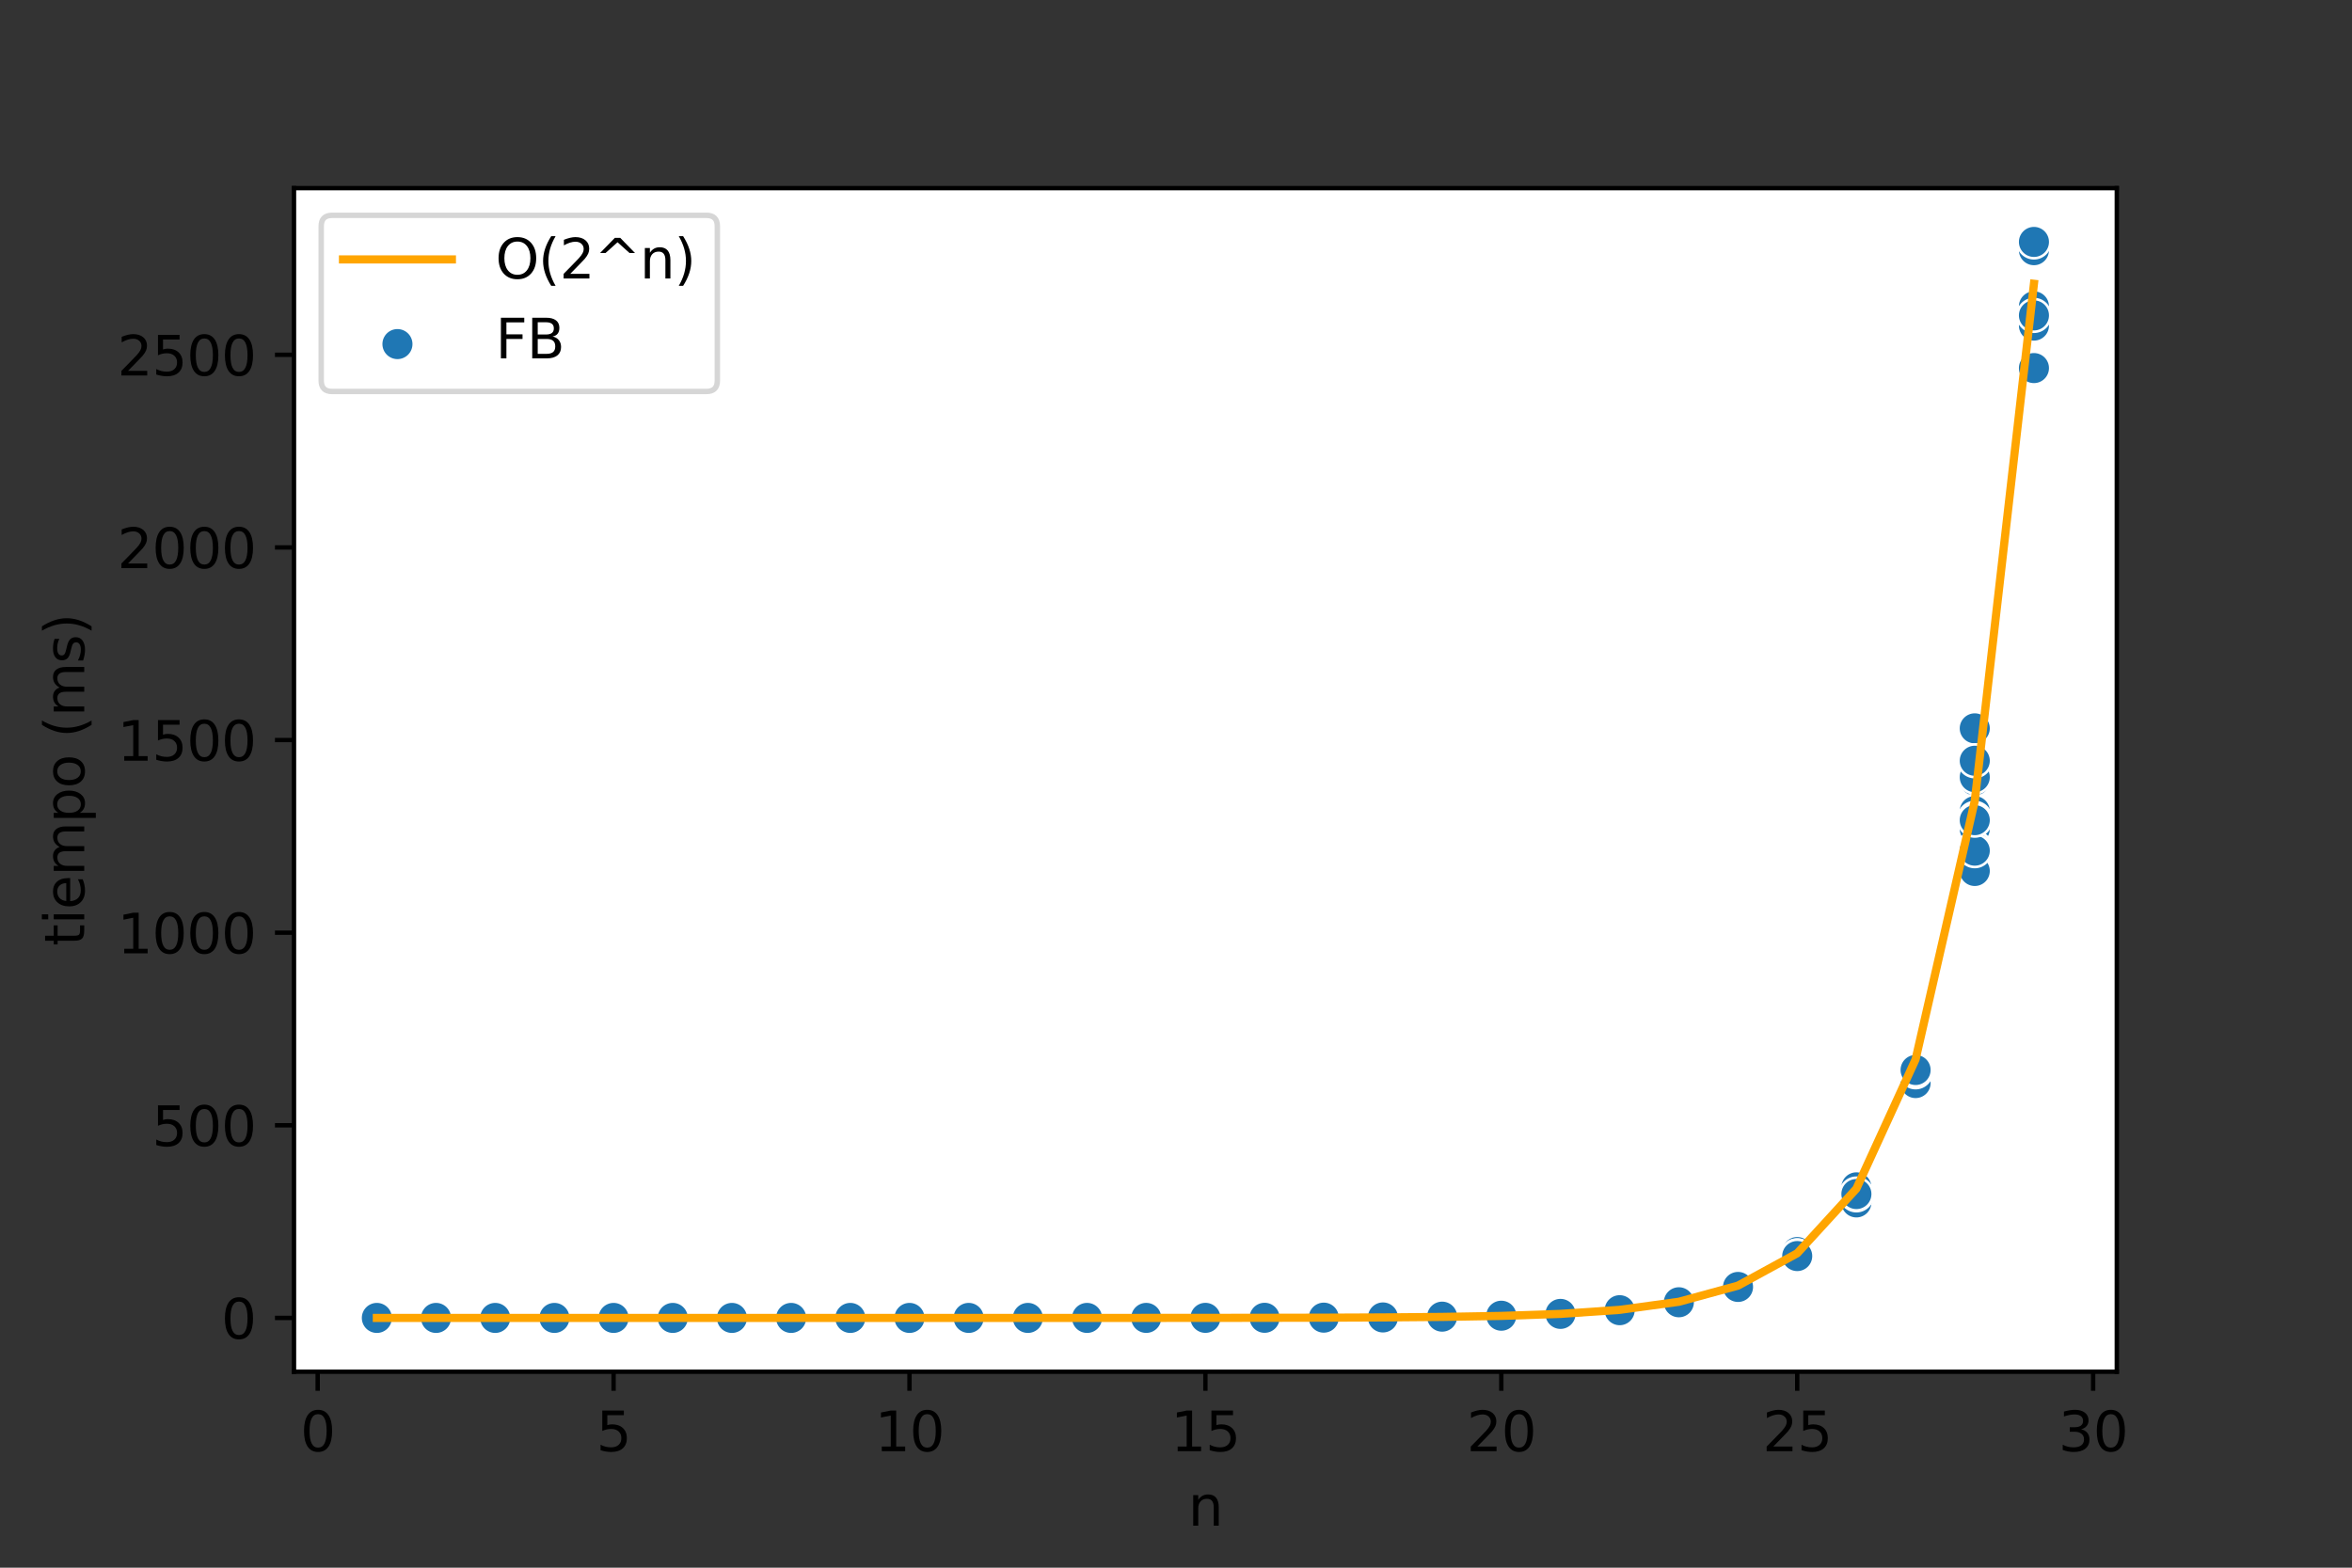 <?xml version="1.0" encoding="utf-8" standalone="no"?>
<!DOCTYPE svg PUBLIC "-//W3C//DTD SVG 1.1//EN"
  "http://www.w3.org/Graphics/SVG/1.1/DTD/svg11.dtd">
<svg height="288pt" version="1.1" viewBox="0 0 432 288" width="432pt" xmlns="http://www.w3.org/2000/svg" xmlns:xlink="http://www.w3.org/1999/xlink">
 <rect x="0" y="0" width="432" height="288" fill="#333333" stroke="none"/>
 <defs>
  <style type="text/css">*{stroke-linecap:butt;stroke-linejoin:round;}</style>
 </defs>
 <g id="figure_1">
  <g id="patch_1">
   <path d="M 0 288 
L 432 288 
L 432 0 
L 0 0 
z
" style="fill:none;"/>
  </g>
  <g id="axes_1">
   <g id="patch_2">
    <path d="M 54 252 
L 388.8 252 
L 388.8 34.56 
L 54 34.56 
z
" style="fill:#ffffff;"/>
   </g>
   <g id="PathCollection_1">
    <defs>
     <path d="M 0 3 
C 0.796 3 1.559 2.684 2.121 2.121 
C 2.684 1.559 3 0.796 3 0 
C 3 -0.796 2.684 -1.559 2.121 -2.121 
C 1.559 -2.684 0.796 -3 0 -3 
C -0.796 -3 -1.559 -2.684 -2.121 -2.121 
C -2.684 -1.559 -3 -0.796 -3 0 
C -3 0.796 -2.684 1.559 -2.121 2.121 
C -1.559 2.684 -0.796 3 0 3 
z
" id="me971431102" style="stroke:#ffffff;stroke-width:0.48;"/>
    </defs>
    <g clip-path="url(#p6678946612)">
     <use style="fill:#1f77b4;stroke:#ffffff;stroke-width:0.48;" x="362.712" xlink:href="#me971431102" y="160.007"/>
     <use style="fill:#1f77b4;stroke:#ffffff;stroke-width:0.48;" x="254.01" xlink:href="#me971431102" y="242.012"/>
     <use style="fill:#1f77b4;stroke:#ffffff;stroke-width:0.48;" x="199.66" xlink:href="#me971431102" y="242.114"/>
     <use style="fill:#1f77b4;stroke:#ffffff;stroke-width:0.48;" x="286.621" xlink:href="#me971431102" y="241.247"/>
     <use style="fill:#1f77b4;stroke:#ffffff;stroke-width:0.48;" x="362.712" xlink:href="#me971431102" y="143.376"/>
     <use style="fill:#1f77b4;stroke:#ffffff;stroke-width:0.48;" x="362.712" xlink:href="#me971431102" y="142.276"/>
     <use style="fill:#1f77b4;stroke:#ffffff;stroke-width:0.48;" x="69.218" xlink:href="#me971431102" y="242.116"/>
     <use style="fill:#1f77b4;stroke:#ffffff;stroke-width:0.48;" x="221.4" xlink:href="#me971431102" y="242.102"/>
     <use style="fill:#1f77b4;stroke:#ffffff;stroke-width:0.48;" x="112.699" xlink:href="#me971431102" y="242.116"/>
     <use style="fill:#1f77b4;stroke:#ffffff;stroke-width:0.48;" x="297.491" xlink:href="#me971431102" y="240.671"/>
     <use style="fill:#1f77b4;stroke:#ffffff;stroke-width:0.48;" x="330.101" xlink:href="#me971431102" y="230.123"/>
     <use style="fill:#1f77b4;stroke:#ffffff;stroke-width:0.48;" x="221.4" xlink:href="#me971431102" y="242.103"/>
     <use style="fill:#1f77b4;stroke:#ffffff;stroke-width:0.48;" x="90.958" xlink:href="#me971431102" y="242.116"/>
     <use style="fill:#1f77b4;stroke:#ffffff;stroke-width:0.48;" x="373.582" xlink:href="#me971431102" y="45.962"/>
     <use style="fill:#1f77b4;stroke:#ffffff;stroke-width:0.48;" x="319.231" xlink:href="#me971431102" y="236.18"/>
     <use style="fill:#1f77b4;stroke:#ffffff;stroke-width:0.48;" x="340.971" xlink:href="#me971431102" y="218.129"/>
     <use style="fill:#1f77b4;stroke:#ffffff;stroke-width:0.48;" x="221.4" xlink:href="#me971431102" y="242.106"/>
     <use style="fill:#1f77b4;stroke:#ffffff;stroke-width:0.48;" x="362.712" xlink:href="#me971431102" y="149.013"/>
     <use style="fill:#1f77b4;stroke:#ffffff;stroke-width:0.48;" x="123.569" xlink:href="#me971431102" y="242.116"/>
     <use style="fill:#1f77b4;stroke:#ffffff;stroke-width:0.48;" x="319.231" xlink:href="#me971431102" y="236.283"/>
     <use style="fill:#1f77b4;stroke:#ffffff;stroke-width:0.48;" x="330.101" xlink:href="#me971431102" y="231.305"/>
     <use style="fill:#1f77b4;stroke:#ffffff;stroke-width:0.48;" x="286.621" xlink:href="#me971431102" y="241.427"/>
     <use style="fill:#1f77b4;stroke:#ffffff;stroke-width:0.48;" x="232.27" xlink:href="#me971431102" y="242.096"/>
     <use style="fill:#1f77b4;stroke:#ffffff;stroke-width:0.48;" x="112.699" xlink:href="#me971431102" y="242.116"/>
     <use style="fill:#1f77b4;stroke:#ffffff;stroke-width:0.48;" x="275.751" xlink:href="#me971431102" y="241.739"/>
     <use style="fill:#1f77b4;stroke:#ffffff;stroke-width:0.48;" x="80.088" xlink:href="#me971431102" y="242.116"/>
     <use style="fill:#1f77b4;stroke:#ffffff;stroke-width:0.48;" x="351.842" xlink:href="#me971431102" y="198.401"/>
     <use style="fill:#1f77b4;stroke:#ffffff;stroke-width:0.48;" x="308.361" xlink:href="#me971431102" y="239.365"/>
     <use style="fill:#1f77b4;stroke:#ffffff;stroke-width:0.48;" x="69.218" xlink:href="#me971431102" y="242.116"/>
     <use style="fill:#1f77b4;stroke:#ffffff;stroke-width:0.48;" x="134.439" xlink:href="#me971431102" y="242.116"/>
     <use style="fill:#1f77b4;stroke:#ffffff;stroke-width:0.48;" x="134.439" xlink:href="#me971431102" y="242.116"/>
     <use style="fill:#1f77b4;stroke:#ffffff;stroke-width:0.48;" x="90.958" xlink:href="#me971431102" y="242.116"/>
     <use style="fill:#1f77b4;stroke:#ffffff;stroke-width:0.48;" x="319.231" xlink:href="#me971431102" y="236.54"/>
     <use style="fill:#1f77b4;stroke:#ffffff;stroke-width:0.48;" x="134.439" xlink:href="#me971431102" y="242.116"/>
     <use style="fill:#1f77b4;stroke:#ffffff;stroke-width:0.48;" x="264.881" xlink:href="#me971431102" y="241.938"/>
     <use style="fill:#1f77b4;stroke:#ffffff;stroke-width:0.48;" x="297.491" xlink:href="#me971431102" y="240.734"/>
     <use style="fill:#1f77b4;stroke:#ffffff;stroke-width:0.48;" x="188.79" xlink:href="#me971431102" y="242.115"/>
     <use style="fill:#1f77b4;stroke:#ffffff;stroke-width:0.48;" x="134.439" xlink:href="#me971431102" y="242.116"/>
     <use style="fill:#1f77b4;stroke:#ffffff;stroke-width:0.48;" x="319.231" xlink:href="#me971431102" y="236.569"/>
     <use style="fill:#1f77b4;stroke:#ffffff;stroke-width:0.48;" x="112.699" xlink:href="#me971431102" y="242.116"/>
     <use style="fill:#1f77b4;stroke:#ffffff;stroke-width:0.48;" x="330.101" xlink:href="#me971431102" y="231.367"/>
     <use style="fill:#1f77b4;stroke:#ffffff;stroke-width:0.48;" x="340.971" xlink:href="#me971431102" y="220.609"/>
     <use style="fill:#1f77b4;stroke:#ffffff;stroke-width:0.48;" x="199.66" xlink:href="#me971431102" y="242.114"/>
     <use style="fill:#1f77b4;stroke:#ffffff;stroke-width:0.48;" x="264.881" xlink:href="#me971431102" y="241.938"/>
     <use style="fill:#1f77b4;stroke:#ffffff;stroke-width:0.48;" x="308.361" xlink:href="#me971431102" y="239.372"/>
     <use style="fill:#1f77b4;stroke:#ffffff;stroke-width:0.48;" x="232.27" xlink:href="#me971431102" y="242.095"/>
     <use style="fill:#1f77b4;stroke:#ffffff;stroke-width:0.48;" x="145.309" xlink:href="#me971431102" y="242.116"/>
     <use style="fill:#1f77b4;stroke:#ffffff;stroke-width:0.48;" x="243.14" xlink:href="#me971431102" y="242.076"/>
     <use style="fill:#1f77b4;stroke:#ffffff;stroke-width:0.48;" x="319.231" xlink:href="#me971431102" y="236.601"/>
     <use style="fill:#1f77b4;stroke:#ffffff;stroke-width:0.48;" x="243.14" xlink:href="#me971431102" y="242.061"/>
     <use style="fill:#1f77b4;stroke:#ffffff;stroke-width:0.48;" x="69.218" xlink:href="#me971431102" y="242.116"/>
     <use style="fill:#1f77b4;stroke:#ffffff;stroke-width:0.48;" x="232.27" xlink:href="#me971431102" y="242.096"/>
     <use style="fill:#1f77b4;stroke:#ffffff;stroke-width:0.48;" x="286.621" xlink:href="#me971431102" y="241.41"/>
     <use style="fill:#1f77b4;stroke:#ffffff;stroke-width:0.48;" x="177.919" xlink:href="#me971431102" y="242.116"/>
     <use style="fill:#1f77b4;stroke:#ffffff;stroke-width:0.48;" x="362.712" xlink:href="#me971431102" y="152.277"/>
     <use style="fill:#1f77b4;stroke:#ffffff;stroke-width:0.48;" x="156.179" xlink:href="#me971431102" y="242.116"/>
     <use style="fill:#1f77b4;stroke:#ffffff;stroke-width:0.48;" x="275.751" xlink:href="#me971431102" y="241.764"/>
     <use style="fill:#1f77b4;stroke:#ffffff;stroke-width:0.48;" x="330.101" xlink:href="#me971431102" y="231.275"/>
     <use style="fill:#1f77b4;stroke:#ffffff;stroke-width:0.48;" x="351.842" xlink:href="#me971431102" y="198.056"/>
     <use style="fill:#1f77b4;stroke:#ffffff;stroke-width:0.48;" x="90.958" xlink:href="#me971431102" y="242.116"/>
     <use style="fill:#1f77b4;stroke:#ffffff;stroke-width:0.48;" x="264.881" xlink:href="#me971431102" y="241.926"/>
     <use style="fill:#1f77b4;stroke:#ffffff;stroke-width:0.48;" x="69.218" xlink:href="#me971431102" y="242.116"/>
     <use style="fill:#1f77b4;stroke:#ffffff;stroke-width:0.48;" x="188.79" xlink:href="#me971431102" y="242.115"/>
     <use style="fill:#1f77b4;stroke:#ffffff;stroke-width:0.48;" x="297.491" xlink:href="#me971431102" y="240.651"/>
     <use style="fill:#1f77b4;stroke:#ffffff;stroke-width:0.48;" x="243.14" xlink:href="#me971431102" y="242.075"/>
     <use style="fill:#1f77b4;stroke:#ffffff;stroke-width:0.48;" x="156.179" xlink:href="#me971431102" y="242.116"/>
     <use style="fill:#1f77b4;stroke:#ffffff;stroke-width:0.48;" x="156.179" xlink:href="#me971431102" y="242.116"/>
     <use style="fill:#1f77b4;stroke:#ffffff;stroke-width:0.48;" x="351.842" xlink:href="#me971431102" y="198.648"/>
     <use style="fill:#1f77b4;stroke:#ffffff;stroke-width:0.48;" x="351.842" xlink:href="#me971431102" y="198.857"/>
     <use style="fill:#1f77b4;stroke:#ffffff;stroke-width:0.48;" x="177.919" xlink:href="#me971431102" y="242.116"/>
     <use style="fill:#1f77b4;stroke:#ffffff;stroke-width:0.48;" x="112.699" xlink:href="#me971431102" y="242.116"/>
     <use style="fill:#1f77b4;stroke:#ffffff;stroke-width:0.48;" x="254.01" xlink:href="#me971431102" y="242.032"/>
     <use style="fill:#1f77b4;stroke:#ffffff;stroke-width:0.48;" x="156.179" xlink:href="#me971431102" y="242.116"/>
     <use style="fill:#1f77b4;stroke:#ffffff;stroke-width:0.48;" x="210.53" xlink:href="#me971431102" y="242.111"/>
     <use style="fill:#1f77b4;stroke:#ffffff;stroke-width:0.48;" x="221.4" xlink:href="#me971431102" y="242.106"/>
     <use style="fill:#1f77b4;stroke:#ffffff;stroke-width:0.48;" x="90.958" xlink:href="#me971431102" y="242.116"/>
     <use style="fill:#1f77b4;stroke:#ffffff;stroke-width:0.48;" x="254.01" xlink:href="#me971431102" y="242.021"/>
     <use style="fill:#1f77b4;stroke:#ffffff;stroke-width:0.48;" x="199.66" xlink:href="#me971431102" y="242.114"/>
     <use style="fill:#1f77b4;stroke:#ffffff;stroke-width:0.48;" x="80.088" xlink:href="#me971431102" y="242.116"/>
     <use style="fill:#1f77b4;stroke:#ffffff;stroke-width:0.48;" x="101.829" xlink:href="#me971431102" y="242.116"/>
     <use style="fill:#1f77b4;stroke:#ffffff;stroke-width:0.48;" x="319.231" xlink:href="#me971431102" y="236.68"/>
     <use style="fill:#1f77b4;stroke:#ffffff;stroke-width:0.48;" x="254.01" xlink:href="#me971431102" y="242.03"/>
     <use style="fill:#1f77b4;stroke:#ffffff;stroke-width:0.48;" x="362.712" xlink:href="#me971431102" y="155.705"/>
     <use style="fill:#1f77b4;stroke:#ffffff;stroke-width:0.48;" x="275.751" xlink:href="#me971431102" y="241.761"/>
     <use style="fill:#1f77b4;stroke:#ffffff;stroke-width:0.48;" x="221.4" xlink:href="#me971431102" y="242.106"/>
     <use style="fill:#1f77b4;stroke:#ffffff;stroke-width:0.48;" x="167.049" xlink:href="#me971431102" y="242.116"/>
     <use style="fill:#1f77b4;stroke:#ffffff;stroke-width:0.48;" x="199.66" xlink:href="#me971431102" y="242.114"/>
     <use style="fill:#1f77b4;stroke:#ffffff;stroke-width:0.48;" x="221.4" xlink:href="#me971431102" y="242.106"/>
     <use style="fill:#1f77b4;stroke:#ffffff;stroke-width:0.48;" x="254.01" xlink:href="#me971431102" y="242.006"/>
     <use style="fill:#1f77b4;stroke:#ffffff;stroke-width:0.48;" x="221.4" xlink:href="#me971431102" y="242.106"/>
     <use style="fill:#1f77b4;stroke:#ffffff;stroke-width:0.48;" x="199.66" xlink:href="#me971431102" y="242.114"/>
     <use style="fill:#1f77b4;stroke:#ffffff;stroke-width:0.48;" x="80.088" xlink:href="#me971431102" y="242.116"/>
     <use style="fill:#1f77b4;stroke:#ffffff;stroke-width:0.48;" x="210.53" xlink:href="#me971431102" y="242.111"/>
     <use style="fill:#1f77b4;stroke:#ffffff;stroke-width:0.48;" x="254.01" xlink:href="#me971431102" y="242.023"/>
     <use style="fill:#1f77b4;stroke:#ffffff;stroke-width:0.48;" x="373.582" xlink:href="#me971431102" y="67.621"/>
     <use style="fill:#1f77b4;stroke:#ffffff;stroke-width:0.48;" x="243.14" xlink:href="#me971431102" y="242.076"/>
     <use style="fill:#1f77b4;stroke:#ffffff;stroke-width:0.48;" x="308.361" xlink:href="#me971431102" y="239.276"/>
     <use style="fill:#1f77b4;stroke:#ffffff;stroke-width:0.48;" x="319.231" xlink:href="#me971431102" y="236.548"/>
     <use style="fill:#1f77b4;stroke:#ffffff;stroke-width:0.48;" x="319.231" xlink:href="#me971431102" y="236.71"/>
     <use style="fill:#1f77b4;stroke:#ffffff;stroke-width:0.48;" x="177.919" xlink:href="#me971431102" y="242.116"/>
     <use style="fill:#1f77b4;stroke:#ffffff;stroke-width:0.48;" x="145.309" xlink:href="#me971431102" y="242.116"/>
     <use style="fill:#1f77b4;stroke:#ffffff;stroke-width:0.48;" x="156.179" xlink:href="#me971431102" y="242.116"/>
     <use style="fill:#1f77b4;stroke:#ffffff;stroke-width:0.48;" x="134.439" xlink:href="#me971431102" y="242.116"/>
     <use style="fill:#1f77b4;stroke:#ffffff;stroke-width:0.48;" x="362.712" xlink:href="#me971431102" y="156.275"/>
     <use style="fill:#1f77b4;stroke:#ffffff;stroke-width:0.48;" x="254.01" xlink:href="#me971431102" y="242.027"/>
     <use style="fill:#1f77b4;stroke:#ffffff;stroke-width:0.48;" x="188.79" xlink:href="#me971431102" y="242.115"/>
     <use style="fill:#1f77b4;stroke:#ffffff;stroke-width:0.48;" x="319.231" xlink:href="#me971431102" y="236.342"/>
     <use style="fill:#1f77b4;stroke:#ffffff;stroke-width:0.48;" x="69.218" xlink:href="#me971431102" y="242.116"/>
     <use style="fill:#1f77b4;stroke:#ffffff;stroke-width:0.48;" x="69.218" xlink:href="#me971431102" y="242.116"/>
     <use style="fill:#1f77b4;stroke:#ffffff;stroke-width:0.48;" x="69.218" xlink:href="#me971431102" y="242.116"/>
     <use style="fill:#1f77b4;stroke:#ffffff;stroke-width:0.48;" x="80.088" xlink:href="#me971431102" y="242.116"/>
     <use style="fill:#1f77b4;stroke:#ffffff;stroke-width:0.48;" x="80.088" xlink:href="#me971431102" y="242.116"/>
     <use style="fill:#1f77b4;stroke:#ffffff;stroke-width:0.48;" x="80.088" xlink:href="#me971431102" y="242.116"/>
     <use style="fill:#1f77b4;stroke:#ffffff;stroke-width:0.48;" x="90.958" xlink:href="#me971431102" y="242.116"/>
     <use style="fill:#1f77b4;stroke:#ffffff;stroke-width:0.48;" x="90.958" xlink:href="#me971431102" y="242.116"/>
     <use style="fill:#1f77b4;stroke:#ffffff;stroke-width:0.48;" x="90.958" xlink:href="#me971431102" y="242.116"/>
     <use style="fill:#1f77b4;stroke:#ffffff;stroke-width:0.48;" x="101.829" xlink:href="#me971431102" y="242.116"/>
     <use style="fill:#1f77b4;stroke:#ffffff;stroke-width:0.48;" x="101.829" xlink:href="#me971431102" y="242.116"/>
     <use style="fill:#1f77b4;stroke:#ffffff;stroke-width:0.48;" x="101.829" xlink:href="#me971431102" y="242.116"/>
     <use style="fill:#1f77b4;stroke:#ffffff;stroke-width:0.48;" x="112.699" xlink:href="#me971431102" y="242.116"/>
     <use style="fill:#1f77b4;stroke:#ffffff;stroke-width:0.48;" x="112.699" xlink:href="#me971431102" y="242.116"/>
     <use style="fill:#1f77b4;stroke:#ffffff;stroke-width:0.48;" x="112.699" xlink:href="#me971431102" y="242.116"/>
     <use style="fill:#1f77b4;stroke:#ffffff;stroke-width:0.48;" x="123.569" xlink:href="#me971431102" y="242.116"/>
     <use style="fill:#1f77b4;stroke:#ffffff;stroke-width:0.48;" x="123.569" xlink:href="#me971431102" y="242.116"/>
     <use style="fill:#1f77b4;stroke:#ffffff;stroke-width:0.48;" x="123.569" xlink:href="#me971431102" y="242.116"/>
     <use style="fill:#1f77b4;stroke:#ffffff;stroke-width:0.48;" x="134.439" xlink:href="#me971431102" y="242.116"/>
     <use style="fill:#1f77b4;stroke:#ffffff;stroke-width:0.48;" x="134.439" xlink:href="#me971431102" y="242.116"/>
     <use style="fill:#1f77b4;stroke:#ffffff;stroke-width:0.48;" x="134.439" xlink:href="#me971431102" y="242.116"/>
     <use style="fill:#1f77b4;stroke:#ffffff;stroke-width:0.48;" x="145.309" xlink:href="#me971431102" y="242.116"/>
     <use style="fill:#1f77b4;stroke:#ffffff;stroke-width:0.48;" x="145.309" xlink:href="#me971431102" y="242.116"/>
     <use style="fill:#1f77b4;stroke:#ffffff;stroke-width:0.48;" x="145.309" xlink:href="#me971431102" y="242.116"/>
     <use style="fill:#1f77b4;stroke:#ffffff;stroke-width:0.48;" x="156.179" xlink:href="#me971431102" y="242.116"/>
     <use style="fill:#1f77b4;stroke:#ffffff;stroke-width:0.48;" x="156.179" xlink:href="#me971431102" y="242.116"/>
     <use style="fill:#1f77b4;stroke:#ffffff;stroke-width:0.48;" x="156.179" xlink:href="#me971431102" y="242.116"/>
     <use style="fill:#1f77b4;stroke:#ffffff;stroke-width:0.48;" x="167.049" xlink:href="#me971431102" y="242.116"/>
     <use style="fill:#1f77b4;stroke:#ffffff;stroke-width:0.48;" x="167.049" xlink:href="#me971431102" y="242.116"/>
     <use style="fill:#1f77b4;stroke:#ffffff;stroke-width:0.48;" x="167.049" xlink:href="#me971431102" y="242.116"/>
     <use style="fill:#1f77b4;stroke:#ffffff;stroke-width:0.48;" x="177.919" xlink:href="#me971431102" y="242.116"/>
     <use style="fill:#1f77b4;stroke:#ffffff;stroke-width:0.48;" x="177.919" xlink:href="#me971431102" y="242.115"/>
     <use style="fill:#1f77b4;stroke:#ffffff;stroke-width:0.48;" x="177.919" xlink:href="#me971431102" y="242.116"/>
     <use style="fill:#1f77b4;stroke:#ffffff;stroke-width:0.48;" x="188.79" xlink:href="#me971431102" y="242.115"/>
     <use style="fill:#1f77b4;stroke:#ffffff;stroke-width:0.48;" x="188.79" xlink:href="#me971431102" y="242.115"/>
     <use style="fill:#1f77b4;stroke:#ffffff;stroke-width:0.48;" x="188.79" xlink:href="#me971431102" y="242.115"/>
     <use style="fill:#1f77b4;stroke:#ffffff;stroke-width:0.48;" x="199.66" xlink:href="#me971431102" y="242.114"/>
     <use style="fill:#1f77b4;stroke:#ffffff;stroke-width:0.48;" x="199.66" xlink:href="#me971431102" y="242.114"/>
     <use style="fill:#1f77b4;stroke:#ffffff;stroke-width:0.48;" x="199.66" xlink:href="#me971431102" y="242.113"/>
     <use style="fill:#1f77b4;stroke:#ffffff;stroke-width:0.48;" x="210.53" xlink:href="#me971431102" y="242.109"/>
     <use style="fill:#1f77b4;stroke:#ffffff;stroke-width:0.48;" x="210.53" xlink:href="#me971431102" y="242.111"/>
     <use style="fill:#1f77b4;stroke:#ffffff;stroke-width:0.48;" x="210.53" xlink:href="#me971431102" y="242.111"/>
     <use style="fill:#1f77b4;stroke:#ffffff;stroke-width:0.48;" x="221.4" xlink:href="#me971431102" y="242.106"/>
     <use style="fill:#1f77b4;stroke:#ffffff;stroke-width:0.48;" x="221.4" xlink:href="#me971431102" y="242.106"/>
     <use style="fill:#1f77b4;stroke:#ffffff;stroke-width:0.48;" x="221.4" xlink:href="#me971431102" y="242.103"/>
     <use style="fill:#1f77b4;stroke:#ffffff;stroke-width:0.48;" x="232.27" xlink:href="#me971431102" y="242.094"/>
     <use style="fill:#1f77b4;stroke:#ffffff;stroke-width:0.48;" x="232.27" xlink:href="#me971431102" y="242.093"/>
     <use style="fill:#1f77b4;stroke:#ffffff;stroke-width:0.48;" x="232.27" xlink:href="#me971431102" y="242.094"/>
     <use style="fill:#1f77b4;stroke:#ffffff;stroke-width:0.48;" x="243.14" xlink:href="#me971431102" y="242.071"/>
     <use style="fill:#1f77b4;stroke:#ffffff;stroke-width:0.48;" x="243.14" xlink:href="#me971431102" y="242.074"/>
     <use style="fill:#1f77b4;stroke:#ffffff;stroke-width:0.48;" x="243.14" xlink:href="#me971431102" y="242.07"/>
     <use style="fill:#1f77b4;stroke:#ffffff;stroke-width:0.48;" x="254.01" xlink:href="#me971431102" y="242.027"/>
     <use style="fill:#1f77b4;stroke:#ffffff;stroke-width:0.48;" x="254.01" xlink:href="#me971431102" y="242.017"/>
     <use style="fill:#1f77b4;stroke:#ffffff;stroke-width:0.48;" x="254.01" xlink:href="#me971431102" y="242.028"/>
     <use style="fill:#1f77b4;stroke:#ffffff;stroke-width:0.48;" x="264.881" xlink:href="#me971431102" y="241.928"/>
     <use style="fill:#1f77b4;stroke:#ffffff;stroke-width:0.48;" x="264.881" xlink:href="#me971431102" y="241.949"/>
     <use style="fill:#1f77b4;stroke:#ffffff;stroke-width:0.48;" x="264.881" xlink:href="#me971431102" y="241.934"/>
     <use style="fill:#1f77b4;stroke:#ffffff;stroke-width:0.48;" x="275.751" xlink:href="#me971431102" y="241.75"/>
     <use style="fill:#1f77b4;stroke:#ffffff;stroke-width:0.48;" x="275.751" xlink:href="#me971431102" y="241.777"/>
     <use style="fill:#1f77b4;stroke:#ffffff;stroke-width:0.48;" x="275.751" xlink:href="#me971431102" y="241.755"/>
     <use style="fill:#1f77b4;stroke:#ffffff;stroke-width:0.48;" x="286.621" xlink:href="#me971431102" y="241.401"/>
     <use style="fill:#1f77b4;stroke:#ffffff;stroke-width:0.48;" x="286.621" xlink:href="#me971431102" y="241.26"/>
     <use style="fill:#1f77b4;stroke:#ffffff;stroke-width:0.48;" x="286.621" xlink:href="#me971431102" y="241.405"/>
     <use style="fill:#1f77b4;stroke:#ffffff;stroke-width:0.48;" x="297.491" xlink:href="#me971431102" y="240.687"/>
     <use style="fill:#1f77b4;stroke:#ffffff;stroke-width:0.48;" x="297.491" xlink:href="#me971431102" y="240.672"/>
     <use style="fill:#1f77b4;stroke:#ffffff;stroke-width:0.48;" x="297.491" xlink:href="#me971431102" y="240.692"/>
     <use style="fill:#1f77b4;stroke:#ffffff;stroke-width:0.48;" x="308.361" xlink:href="#me971431102" y="239.43"/>
     <use style="fill:#1f77b4;stroke:#ffffff;stroke-width:0.48;" x="308.361" xlink:href="#me971431102" y="239.362"/>
     <use style="fill:#1f77b4;stroke:#ffffff;stroke-width:0.48;" x="308.361" xlink:href="#me971431102" y="239.287"/>
     <use style="fill:#1f77b4;stroke:#ffffff;stroke-width:0.48;" x="319.231" xlink:href="#me971431102" y="236.578"/>
     <use style="fill:#1f77b4;stroke:#ffffff;stroke-width:0.48;" x="319.231" xlink:href="#me971431102" y="236.674"/>
     <use style="fill:#1f77b4;stroke:#ffffff;stroke-width:0.48;" x="319.231" xlink:href="#me971431102" y="236.804"/>
     <use style="fill:#1f77b4;stroke:#ffffff;stroke-width:0.48;" x="330.101" xlink:href="#me971431102" y="231.092"/>
     <use style="fill:#1f77b4;stroke:#ffffff;stroke-width:0.48;" x="330.101" xlink:href="#me971431102" y="230.146"/>
     <use style="fill:#1f77b4;stroke:#ffffff;stroke-width:0.48;" x="330.101" xlink:href="#me971431102" y="230.012"/>
     <use style="fill:#1f77b4;stroke:#ffffff;stroke-width:0.48;" x="340.971" xlink:href="#me971431102" y="219.711"/>
     <use style="fill:#1f77b4;stroke:#ffffff;stroke-width:0.48;" x="340.971" xlink:href="#me971431102" y="220.117"/>
     <use style="fill:#1f77b4;stroke:#ffffff;stroke-width:0.48;" x="340.971" xlink:href="#me971431102" y="220.896"/>
     <use style="fill:#1f77b4;stroke:#ffffff;stroke-width:0.48;" x="351.842" xlink:href="#me971431102" y="198.97"/>
     <use style="fill:#1f77b4;stroke:#ffffff;stroke-width:0.48;" x="351.842" xlink:href="#me971431102" y="196.895"/>
     <use style="fill:#1f77b4;stroke:#ffffff;stroke-width:0.48;" x="351.842" xlink:href="#me971431102" y="196.688"/>
     <use style="fill:#1f77b4;stroke:#ffffff;stroke-width:0.48;" x="362.712" xlink:href="#me971431102" y="142.773"/>
     <use style="fill:#1f77b4;stroke:#ffffff;stroke-width:0.48;" x="362.712" xlink:href="#me971431102" y="133.806"/>
     <use style="fill:#1f77b4;stroke:#ffffff;stroke-width:0.48;" x="362.712" xlink:href="#me971431102" y="139.758"/>
     <use style="fill:#1f77b4;stroke:#ffffff;stroke-width:0.48;" x="373.582" xlink:href="#me971431102" y="44.444"/>
     <use style="fill:#1f77b4;stroke:#ffffff;stroke-width:0.48;" x="373.582" xlink:href="#me971431102" y="59.477"/>
     <use style="fill:#1f77b4;stroke:#ffffff;stroke-width:0.48;" x="373.582" xlink:href="#me971431102" y="59.815"/>
     <use style="fill:#1f77b4;stroke:#ffffff;stroke-width:0.48;" x="69.218" xlink:href="#me971431102" y="242.116"/>
     <use style="fill:#1f77b4;stroke:#ffffff;stroke-width:0.48;" x="80.088" xlink:href="#me971431102" y="242.116"/>
     <use style="fill:#1f77b4;stroke:#ffffff;stroke-width:0.48;" x="90.958" xlink:href="#me971431102" y="242.116"/>
     <use style="fill:#1f77b4;stroke:#ffffff;stroke-width:0.48;" x="101.829" xlink:href="#me971431102" y="242.116"/>
     <use style="fill:#1f77b4;stroke:#ffffff;stroke-width:0.48;" x="112.699" xlink:href="#me971431102" y="242.116"/>
     <use style="fill:#1f77b4;stroke:#ffffff;stroke-width:0.48;" x="123.569" xlink:href="#me971431102" y="242.116"/>
     <use style="fill:#1f77b4;stroke:#ffffff;stroke-width:0.48;" x="134.439" xlink:href="#me971431102" y="242.116"/>
     <use style="fill:#1f77b4;stroke:#ffffff;stroke-width:0.48;" x="145.309" xlink:href="#me971431102" y="242.116"/>
     <use style="fill:#1f77b4;stroke:#ffffff;stroke-width:0.48;" x="156.179" xlink:href="#me971431102" y="242.116"/>
     <use style="fill:#1f77b4;stroke:#ffffff;stroke-width:0.48;" x="167.049" xlink:href="#me971431102" y="242.116"/>
     <use style="fill:#1f77b4;stroke:#ffffff;stroke-width:0.48;" x="177.919" xlink:href="#me971431102" y="242.116"/>
     <use style="fill:#1f77b4;stroke:#ffffff;stroke-width:0.48;" x="188.79" xlink:href="#me971431102" y="242.115"/>
     <use style="fill:#1f77b4;stroke:#ffffff;stroke-width:0.48;" x="199.66" xlink:href="#me971431102" y="242.114"/>
     <use style="fill:#1f77b4;stroke:#ffffff;stroke-width:0.48;" x="210.53" xlink:href="#me971431102" y="242.111"/>
     <use style="fill:#1f77b4;stroke:#ffffff;stroke-width:0.48;" x="221.4" xlink:href="#me971431102" y="242.106"/>
     <use style="fill:#1f77b4;stroke:#ffffff;stroke-width:0.48;" x="232.27" xlink:href="#me971431102" y="242.092"/>
     <use style="fill:#1f77b4;stroke:#ffffff;stroke-width:0.48;" x="243.14" xlink:href="#me971431102" y="242.063"/>
     <use style="fill:#1f77b4;stroke:#ffffff;stroke-width:0.48;" x="254.01" xlink:href="#me971431102" y="242.024"/>
     <use style="fill:#1f77b4;stroke:#ffffff;stroke-width:0.48;" x="264.881" xlink:href="#me971431102" y="241.93"/>
     <use style="fill:#1f77b4;stroke:#ffffff;stroke-width:0.48;" x="275.751" xlink:href="#me971431102" y="241.734"/>
     <use style="fill:#1f77b4;stroke:#ffffff;stroke-width:0.48;" x="286.621" xlink:href="#me971431102" y="241.386"/>
     <use style="fill:#1f77b4;stroke:#ffffff;stroke-width:0.48;" x="297.491" xlink:href="#me971431102" y="240.61"/>
     <use style="fill:#1f77b4;stroke:#ffffff;stroke-width:0.48;" x="308.361" xlink:href="#me971431102" y="239.24"/>
     <use style="fill:#1f77b4;stroke:#ffffff;stroke-width:0.48;" x="319.231" xlink:href="#me971431102" y="236.305"/>
     <use style="fill:#1f77b4;stroke:#ffffff;stroke-width:0.48;" x="330.101" xlink:href="#me971431102" y="230.698"/>
     <use style="fill:#1f77b4;stroke:#ffffff;stroke-width:0.48;" x="340.971" xlink:href="#me971431102" y="219.503"/>
     <use style="fill:#1f77b4;stroke:#ffffff;stroke-width:0.48;" x="351.842" xlink:href="#me971431102" y="196.402"/>
     <use style="fill:#1f77b4;stroke:#ffffff;stroke-width:0.48;" x="362.712" xlink:href="#me971431102" y="150.332"/>
     <use style="fill:#1f77b4;stroke:#ffffff;stroke-width:0.48;" x="373.582" xlink:href="#me971431102" y="56.28"/>
     <use style="fill:#1f77b4;stroke:#ffffff;stroke-width:0.48;" x="69.218" xlink:href="#me971431102" y="242.116"/>
     <use style="fill:#1f77b4;stroke:#ffffff;stroke-width:0.48;" x="80.088" xlink:href="#me971431102" y="242.116"/>
     <use style="fill:#1f77b4;stroke:#ffffff;stroke-width:0.48;" x="90.958" xlink:href="#me971431102" y="242.116"/>
     <use style="fill:#1f77b4;stroke:#ffffff;stroke-width:0.48;" x="101.829" xlink:href="#me971431102" y="242.116"/>
     <use style="fill:#1f77b4;stroke:#ffffff;stroke-width:0.48;" x="112.699" xlink:href="#me971431102" y="242.116"/>
     <use style="fill:#1f77b4;stroke:#ffffff;stroke-width:0.48;" x="123.569" xlink:href="#me971431102" y="242.116"/>
     <use style="fill:#1f77b4;stroke:#ffffff;stroke-width:0.48;" x="134.439" xlink:href="#me971431102" y="242.116"/>
     <use style="fill:#1f77b4;stroke:#ffffff;stroke-width:0.48;" x="145.309" xlink:href="#me971431102" y="242.116"/>
     <use style="fill:#1f77b4;stroke:#ffffff;stroke-width:0.48;" x="156.179" xlink:href="#me971431102" y="242.116"/>
     <use style="fill:#1f77b4;stroke:#ffffff;stroke-width:0.48;" x="167.049" xlink:href="#me971431102" y="242.116"/>
     <use style="fill:#1f77b4;stroke:#ffffff;stroke-width:0.48;" x="177.919" xlink:href="#me971431102" y="242.115"/>
     <use style="fill:#1f77b4;stroke:#ffffff;stroke-width:0.48;" x="188.79" xlink:href="#me971431102" y="242.115"/>
     <use style="fill:#1f77b4;stroke:#ffffff;stroke-width:0.48;" x="199.66" xlink:href="#me971431102" y="242.114"/>
     <use style="fill:#1f77b4;stroke:#ffffff;stroke-width:0.48;" x="210.53" xlink:href="#me971431102" y="242.111"/>
     <use style="fill:#1f77b4;stroke:#ffffff;stroke-width:0.48;" x="221.4" xlink:href="#me971431102" y="242.103"/>
     <use style="fill:#1f77b4;stroke:#ffffff;stroke-width:0.48;" x="232.27" xlink:href="#me971431102" y="242.093"/>
     <use style="fill:#1f77b4;stroke:#ffffff;stroke-width:0.48;" x="243.14" xlink:href="#me971431102" y="242.066"/>
     <use style="fill:#1f77b4;stroke:#ffffff;stroke-width:0.48;" x="254.01" xlink:href="#me971431102" y="242.028"/>
     <use style="fill:#1f77b4;stroke:#ffffff;stroke-width:0.48;" x="264.881" xlink:href="#me971431102" y="241.884"/>
     <use style="fill:#1f77b4;stroke:#ffffff;stroke-width:0.48;" x="275.751" xlink:href="#me971431102" y="241.711"/>
     <use style="fill:#1f77b4;stroke:#ffffff;stroke-width:0.48;" x="286.621" xlink:href="#me971431102" y="241.375"/>
     <use style="fill:#1f77b4;stroke:#ffffff;stroke-width:0.48;" x="297.491" xlink:href="#me971431102" y="240.697"/>
     <use style="fill:#1f77b4;stroke:#ffffff;stroke-width:0.48;" x="308.361" xlink:href="#me971431102" y="239.24"/>
     <use style="fill:#1f77b4;stroke:#ffffff;stroke-width:0.48;" x="319.231" xlink:href="#me971431102" y="236.424"/>
     <use style="fill:#1f77b4;stroke:#ffffff;stroke-width:0.48;" x="330.101" xlink:href="#me971431102" y="230.753"/>
     <use style="fill:#1f77b4;stroke:#ffffff;stroke-width:0.48;" x="340.971" xlink:href="#me971431102" y="219.359"/>
     <use style="fill:#1f77b4;stroke:#ffffff;stroke-width:0.48;" x="351.842" xlink:href="#me971431102" y="196.567"/>
     <use style="fill:#1f77b4;stroke:#ffffff;stroke-width:0.48;" x="362.712" xlink:href="#me971431102" y="150.672"/>
     <use style="fill:#1f77b4;stroke:#ffffff;stroke-width:0.48;" x="373.582" xlink:href="#me971431102" y="57.944"/>
    </g>
   </g>
   <g id="PolyCollection_1">
    <defs>
     <path d="M 69.218 -45.884 
L 69.218 -45.884 
L 80.088 -45.884 
L 90.958 -45.884 
L 101.829 -45.884 
L 112.699 -45.884 
L 123.569 -45.884 
L 134.439 -45.884 
L 145.309 -45.884 
L 156.179 -45.884 
L 167.049 -45.884 
L 177.919 -45.884 
L 188.79 -45.885 
L 199.66 -45.887 
L 210.53 -45.889 
L 221.4 -45.895 
L 232.27 -45.907 
L 243.14 -45.93 
L 254.01 -45.976 
L 264.881 -46.069 
L 275.751 -46.255 
L 286.621 -46.626 
L 297.491 -47.368 
L 308.361 -48.852 
L 319.231 -51.821 
L 330.101 -57.758 
L 340.971 -69.631 
L 351.842 -93.379 
L 362.712 -140.875 
L 373.582 -235.866 
L 373.582 -235.866 
L 373.582 -235.866 
L 362.712 -140.875 
L 351.842 -93.379 
L 340.971 -69.631 
L 330.101 -57.758 
L 319.231 -51.821 
L 308.361 -48.852 
L 297.491 -47.368 
L 286.621 -46.626 
L 275.751 -46.255 
L 264.881 -46.069 
L 254.01 -45.976 
L 243.14 -45.93 
L 232.27 -45.907 
L 221.4 -45.895 
L 210.53 -45.889 
L 199.66 -45.887 
L 188.79 -45.885 
L 177.919 -45.884 
L 167.049 -45.884 
L 156.179 -45.884 
L 145.309 -45.884 
L 134.439 -45.884 
L 123.569 -45.884 
L 112.699 -45.884 
L 101.829 -45.884 
L 90.958 -45.884 
L 80.088 -45.884 
L 69.218 -45.884 
z
" id="m5eca4f71f2" style="stroke:#ffa500;stroke-opacity:0.2;"/>
    </defs>
    <g clip-path="url(#p6678946612)">
     <use style="fill:#ffa500;fill-opacity:0.2;stroke:#ffa500;stroke-opacity:0.2;" x="0" xlink:href="#m5eca4f71f2" y="288"/>
    </g>
   </g>
   <g id="matplotlib.axis_1">
    <g id="xtick_1">
     <g id="line2d_1">
      <defs>
       <path d="M 0 0 
L 0 3.5 
" id="m2e89d859a3" style="stroke:#000000;stroke-width:0.8;"/>
      </defs>
      <g>
       <use style="stroke:#000000;stroke-width:0.8;" x="58.348" xlink:href="#m2e89d859a3" y="252"/>
      </g>
     </g>
     <g id="text_1">
      <!-- 0 -->
      <g transform="translate(55.167 266.598)scale(0.1 -0.1)">
       <defs>
        <path d="M 2034 4250 
Q 1547 4250 1301 3770 
Q 1056 3291 1056 2328 
Q 1056 1369 1301 889 
Q 1547 409 2034 409 
Q 2525 409 2770 889 
Q 3016 1369 3016 2328 
Q 3016 3291 2770 3770 
Q 2525 4250 2034 4250 
z
M 2034 4750 
Q 2819 4750 3233 4129 
Q 3647 3509 3647 2328 
Q 3647 1150 3233 529 
Q 2819 -91 2034 -91 
Q 1250 -91 836 529 
Q 422 1150 422 2328 
Q 422 3509 836 4129 
Q 1250 4750 2034 4750 
z
" id="DejaVuSans-30" transform="scale(0.016)"/>
       </defs>
       <use xlink:href="#DejaVuSans-30"/>
      </g>
     </g>
    </g>
    <g id="xtick_2">
     <g id="line2d_2">
      <g>
       <use style="stroke:#000000;stroke-width:0.8;" x="112.699" xlink:href="#m2e89d859a3" y="252"/>
      </g>
     </g>
     <g id="text_2">
      <!-- 5 -->
      <g transform="translate(109.517 266.598)scale(0.1 -0.1)">
       <defs>
        <path d="M 691 4666 
L 3169 4666 
L 3169 4134 
L 1269 4134 
L 1269 2991 
Q 1406 3038 1543 3061 
Q 1681 3084 1819 3084 
Q 2600 3084 3056 2656 
Q 3513 2228 3513 1497 
Q 3513 744 3044 326 
Q 2575 -91 1722 -91 
Q 1428 -91 1123 -41 
Q 819 9 494 109 
L 494 744 
Q 775 591 1075 516 
Q 1375 441 1709 441 
Q 2250 441 2565 725 
Q 2881 1009 2881 1497 
Q 2881 1984 2565 2268 
Q 2250 2553 1709 2553 
Q 1456 2553 1204 2497 
Q 953 2441 691 2322 
L 691 4666 
z
" id="DejaVuSans-35" transform="scale(0.016)"/>
       </defs>
       <use xlink:href="#DejaVuSans-35"/>
      </g>
     </g>
    </g>
    <g id="xtick_3">
     <g id="line2d_3">
      <g>
       <use style="stroke:#000000;stroke-width:0.8;" x="167.049" xlink:href="#m2e89d859a3" y="252"/>
      </g>
     </g>
     <g id="text_3">
      <!-- 10 -->
      <g transform="translate(160.687 266.598)scale(0.1 -0.1)">
       <defs>
        <path d="M 794 531 
L 1825 531 
L 1825 4091 
L 703 3866 
L 703 4441 
L 1819 4666 
L 2450 4666 
L 2450 531 
L 3481 531 
L 3481 0 
L 794 0 
L 794 531 
z
" id="DejaVuSans-31" transform="scale(0.016)"/>
       </defs>
       <use xlink:href="#DejaVuSans-31"/>
       <use x="63.623" xlink:href="#DejaVuSans-30"/>
      </g>
     </g>
    </g>
    <g id="xtick_4">
     <g id="line2d_4">
      <g>
       <use style="stroke:#000000;stroke-width:0.8;" x="221.4" xlink:href="#m2e89d859a3" y="252"/>
      </g>
     </g>
     <g id="text_4">
      <!-- 15 -->
      <g transform="translate(215.037 266.598)scale(0.1 -0.1)">
       <use xlink:href="#DejaVuSans-31"/>
       <use x="63.623" xlink:href="#DejaVuSans-35"/>
      </g>
     </g>
    </g>
    <g id="xtick_5">
     <g id="line2d_5">
      <g>
       <use style="stroke:#000000;stroke-width:0.8;" x="275.751" xlink:href="#m2e89d859a3" y="252"/>
      </g>
     </g>
     <g id="text_5">
      <!-- 20 -->
      <g transform="translate(269.388 266.598)scale(0.1 -0.1)">
       <defs>
        <path d="M 1228 531 
L 3431 531 
L 3431 0 
L 469 0 
L 469 531 
Q 828 903 1448 1529 
Q 2069 2156 2228 2338 
Q 2531 2678 2651 2914 
Q 2772 3150 2772 3378 
Q 2772 3750 2511 3984 
Q 2250 4219 1831 4219 
Q 1534 4219 1204 4116 
Q 875 4013 500 3803 
L 500 4441 
Q 881 4594 1212 4672 
Q 1544 4750 1819 4750 
Q 2544 4750 2975 4387 
Q 3406 4025 3406 3419 
Q 3406 3131 3298 2873 
Q 3191 2616 2906 2266 
Q 2828 2175 2409 1742 
Q 1991 1309 1228 531 
z
" id="DejaVuSans-32" transform="scale(0.016)"/>
       </defs>
       <use xlink:href="#DejaVuSans-32"/>
       <use x="63.623" xlink:href="#DejaVuSans-30"/>
      </g>
     </g>
    </g>
    <g id="xtick_6">
     <g id="line2d_6">
      <g>
       <use style="stroke:#000000;stroke-width:0.8;" x="330.101" xlink:href="#m2e89d859a3" y="252"/>
      </g>
     </g>
     <g id="text_6">
      <!-- 25 -->
      <g transform="translate(323.739 266.598)scale(0.1 -0.1)">
       <use xlink:href="#DejaVuSans-32"/>
       <use x="63.623" xlink:href="#DejaVuSans-35"/>
      </g>
     </g>
    </g>
    <g id="xtick_7">
     <g id="line2d_7">
      <g>
       <use style="stroke:#000000;stroke-width:0.8;" x="384.452" xlink:href="#m2e89d859a3" y="252"/>
      </g>
     </g>
     <g id="text_7">
      <!-- 30 -->
      <g transform="translate(378.089 266.598)scale(0.1 -0.1)">
       <defs>
        <path d="M 2597 2516 
Q 3050 2419 3304 2112 
Q 3559 1806 3559 1356 
Q 3559 666 3084 287 
Q 2609 -91 1734 -91 
Q 1441 -91 1130 -33 
Q 819 25 488 141 
L 488 750 
Q 750 597 1062 519 
Q 1375 441 1716 441 
Q 2309 441 2620 675 
Q 2931 909 2931 1356 
Q 2931 1769 2642 2001 
Q 2353 2234 1838 2234 
L 1294 2234 
L 1294 2753 
L 1863 2753 
Q 2328 2753 2575 2939 
Q 2822 3125 2822 3475 
Q 2822 3834 2567 4026 
Q 2313 4219 1838 4219 
Q 1578 4219 1281 4162 
Q 984 4106 628 3988 
L 628 4550 
Q 988 4650 1302 4700 
Q 1616 4750 1894 4750 
Q 2613 4750 3031 4423 
Q 3450 4097 3450 3541 
Q 3450 3153 3228 2886 
Q 3006 2619 2597 2516 
z
" id="DejaVuSans-33" transform="scale(0.016)"/>
       </defs>
       <use xlink:href="#DejaVuSans-33"/>
       <use x="63.623" xlink:href="#DejaVuSans-30"/>
      </g>
     </g>
    </g>
    <g id="text_8">
     <!-- n -->
     <g transform="translate(218.231 280.277)scale(0.1 -0.1)">
      <defs>
       <path d="M 3513 2113 
L 3513 0 
L 2938 0 
L 2938 2094 
Q 2938 2591 2744 2837 
Q 2550 3084 2163 3084 
Q 1697 3084 1428 2787 
Q 1159 2491 1159 1978 
L 1159 0 
L 581 0 
L 581 3500 
L 1159 3500 
L 1159 2956 
Q 1366 3272 1645 3428 
Q 1925 3584 2291 3584 
Q 2894 3584 3203 3211 
Q 3513 2838 3513 2113 
z
" id="DejaVuSans-6e" transform="scale(0.016)"/>
      </defs>
      <use xlink:href="#DejaVuSans-6e"/>
     </g>
    </g>
   </g>
   <g id="matplotlib.axis_2">
    <g id="ytick_1">
     <g id="line2d_8">
      <defs>
       <path d="M 0 0 
L -3.5 0 
" id="m9033aaa6a4" style="stroke:#000000;stroke-width:0.8;"/>
      </defs>
      <g>
       <use style="stroke:#000000;stroke-width:0.8;" x="54" xlink:href="#m9033aaa6a4" y="242.116"/>
      </g>
     </g>
     <g id="text_9">
      <!-- 0 -->
      <g transform="translate(40.638 245.916)scale(0.1 -0.1)">
       <use xlink:href="#DejaVuSans-30"/>
      </g>
     </g>
    </g>
    <g id="ytick_2">
     <g id="line2d_9">
      <g>
       <use style="stroke:#000000;stroke-width:0.8;" x="54" xlink:href="#m9033aaa6a4" y="206.729"/>
      </g>
     </g>
     <g id="text_10">
      <!-- 500 -->
      <g transform="translate(27.913 210.529)scale(0.1 -0.1)">
       <use xlink:href="#DejaVuSans-35"/>
       <use x="63.623" xlink:href="#DejaVuSans-30"/>
       <use x="127.246" xlink:href="#DejaVuSans-30"/>
      </g>
     </g>
    </g>
    <g id="ytick_3">
     <g id="line2d_10">
      <g>
       <use style="stroke:#000000;stroke-width:0.8;" x="54" xlink:href="#m9033aaa6a4" y="171.343"/>
      </g>
     </g>
     <g id="text_11">
      <!-- 1000 -->
      <g transform="translate(21.55 175.142)scale(0.1 -0.1)">
       <use xlink:href="#DejaVuSans-31"/>
       <use x="63.623" xlink:href="#DejaVuSans-30"/>
       <use x="127.246" xlink:href="#DejaVuSans-30"/>
       <use x="190.869" xlink:href="#DejaVuSans-30"/>
      </g>
     </g>
    </g>
    <g id="ytick_4">
     <g id="line2d_11">
      <g>
       <use style="stroke:#000000;stroke-width:0.8;" x="54" xlink:href="#m9033aaa6a4" y="135.956"/>
      </g>
     </g>
     <g id="text_12">
      <!-- 1500 -->
      <g transform="translate(21.55 139.755)scale(0.1 -0.1)">
       <use xlink:href="#DejaVuSans-31"/>
       <use x="63.623" xlink:href="#DejaVuSans-35"/>
       <use x="127.246" xlink:href="#DejaVuSans-30"/>
       <use x="190.869" xlink:href="#DejaVuSans-30"/>
      </g>
     </g>
    </g>
    <g id="ytick_5">
     <g id="line2d_12">
      <g>
       <use style="stroke:#000000;stroke-width:0.8;" x="54" xlink:href="#m9033aaa6a4" y="100.569"/>
      </g>
     </g>
     <g id="text_13">
      <!-- 2000 -->
      <g transform="translate(21.55 104.368)scale(0.1 -0.1)">
       <use xlink:href="#DejaVuSans-32"/>
       <use x="63.623" xlink:href="#DejaVuSans-30"/>
       <use x="127.246" xlink:href="#DejaVuSans-30"/>
       <use x="190.869" xlink:href="#DejaVuSans-30"/>
      </g>
     </g>
    </g>
    <g id="ytick_6">
     <g id="line2d_13">
      <g>
       <use style="stroke:#000000;stroke-width:0.8;" x="54" xlink:href="#m9033aaa6a4" y="65.182"/>
      </g>
     </g>
     <g id="text_14">
      <!-- 2500 -->
      <g transform="translate(21.55 68.981)scale(0.1 -0.1)">
       <use xlink:href="#DejaVuSans-32"/>
       <use x="63.623" xlink:href="#DejaVuSans-35"/>
       <use x="127.246" xlink:href="#DejaVuSans-30"/>
       <use x="190.869" xlink:href="#DejaVuSans-30"/>
      </g>
     </g>
    </g>
    <g id="text_15">
     <!-- tiempo (ms) -->
     <g transform="translate(15.47 173.775)rotate(-90)scale(0.1 -0.1)">
      <defs>
       <path d="M 1172 4494 
L 1172 3500 
L 2356 3500 
L 2356 3053 
L 1172 3053 
L 1172 1153 
Q 1172 725 1289 603 
Q 1406 481 1766 481 
L 2356 481 
L 2356 0 
L 1766 0 
Q 1100 0 847 248 
Q 594 497 594 1153 
L 594 3053 
L 172 3053 
L 172 3500 
L 594 3500 
L 594 4494 
L 1172 4494 
z
" id="DejaVuSans-74" transform="scale(0.016)"/>
       <path d="M 603 3500 
L 1178 3500 
L 1178 0 
L 603 0 
L 603 3500 
z
M 603 4863 
L 1178 4863 
L 1178 4134 
L 603 4134 
L 603 4863 
z
" id="DejaVuSans-69" transform="scale(0.016)"/>
       <path d="M 3597 1894 
L 3597 1613 
L 953 1613 
Q 991 1019 1311 708 
Q 1631 397 2203 397 
Q 2534 397 2845 478 
Q 3156 559 3463 722 
L 3463 178 
Q 3153 47 2828 -22 
Q 2503 -91 2169 -91 
Q 1331 -91 842 396 
Q 353 884 353 1716 
Q 353 2575 817 3079 
Q 1281 3584 2069 3584 
Q 2775 3584 3186 3129 
Q 3597 2675 3597 1894 
z
M 3022 2063 
Q 3016 2534 2758 2815 
Q 2500 3097 2075 3097 
Q 1594 3097 1305 2825 
Q 1016 2553 972 2059 
L 3022 2063 
z
" id="DejaVuSans-65" transform="scale(0.016)"/>
       <path d="M 3328 2828 
Q 3544 3216 3844 3400 
Q 4144 3584 4550 3584 
Q 5097 3584 5394 3201 
Q 5691 2819 5691 2113 
L 5691 0 
L 5113 0 
L 5113 2094 
Q 5113 2597 4934 2840 
Q 4756 3084 4391 3084 
Q 3944 3084 3684 2787 
Q 3425 2491 3425 1978 
L 3425 0 
L 2847 0 
L 2847 2094 
Q 2847 2600 2669 2842 
Q 2491 3084 2119 3084 
Q 1678 3084 1418 2786 
Q 1159 2488 1159 1978 
L 1159 0 
L 581 0 
L 581 3500 
L 1159 3500 
L 1159 2956 
Q 1356 3278 1631 3431 
Q 1906 3584 2284 3584 
Q 2666 3584 2933 3390 
Q 3200 3197 3328 2828 
z
" id="DejaVuSans-6d" transform="scale(0.016)"/>
       <path d="M 1159 525 
L 1159 -1331 
L 581 -1331 
L 581 3500 
L 1159 3500 
L 1159 2969 
Q 1341 3281 1617 3432 
Q 1894 3584 2278 3584 
Q 2916 3584 3314 3078 
Q 3713 2572 3713 1747 
Q 3713 922 3314 415 
Q 2916 -91 2278 -91 
Q 1894 -91 1617 61 
Q 1341 213 1159 525 
z
M 3116 1747 
Q 3116 2381 2855 2742 
Q 2594 3103 2138 3103 
Q 1681 3103 1420 2742 
Q 1159 2381 1159 1747 
Q 1159 1113 1420 752 
Q 1681 391 2138 391 
Q 2594 391 2855 752 
Q 3116 1113 3116 1747 
z
" id="DejaVuSans-70" transform="scale(0.016)"/>
       <path d="M 1959 3097 
Q 1497 3097 1228 2736 
Q 959 2375 959 1747 
Q 959 1119 1226 758 
Q 1494 397 1959 397 
Q 2419 397 2687 759 
Q 2956 1122 2956 1747 
Q 2956 2369 2687 2733 
Q 2419 3097 1959 3097 
z
M 1959 3584 
Q 2709 3584 3137 3096 
Q 3566 2609 3566 1747 
Q 3566 888 3137 398 
Q 2709 -91 1959 -91 
Q 1206 -91 779 398 
Q 353 888 353 1747 
Q 353 2609 779 3096 
Q 1206 3584 1959 3584 
z
" id="DejaVuSans-6f" transform="scale(0.016)"/>
       <path id="DejaVuSans-20" transform="scale(0.016)"/>
       <path d="M 1984 4856 
Q 1566 4138 1362 3434 
Q 1159 2731 1159 2009 
Q 1159 1288 1364 580 
Q 1569 -128 1984 -844 
L 1484 -844 
Q 1016 -109 783 600 
Q 550 1309 550 2009 
Q 550 2706 781 3412 
Q 1013 4119 1484 4856 
L 1984 4856 
z
" id="DejaVuSans-28" transform="scale(0.016)"/>
       <path d="M 2834 3397 
L 2834 2853 
Q 2591 2978 2328 3040 
Q 2066 3103 1784 3103 
Q 1356 3103 1142 2972 
Q 928 2841 928 2578 
Q 928 2378 1081 2264 
Q 1234 2150 1697 2047 
L 1894 2003 
Q 2506 1872 2764 1633 
Q 3022 1394 3022 966 
Q 3022 478 2636 193 
Q 2250 -91 1575 -91 
Q 1294 -91 989 -36 
Q 684 19 347 128 
L 347 722 
Q 666 556 975 473 
Q 1284 391 1588 391 
Q 1994 391 2212 530 
Q 2431 669 2431 922 
Q 2431 1156 2273 1281 
Q 2116 1406 1581 1522 
L 1381 1569 
Q 847 1681 609 1914 
Q 372 2147 372 2553 
Q 372 3047 722 3315 
Q 1072 3584 1716 3584 
Q 2034 3584 2315 3537 
Q 2597 3491 2834 3397 
z
" id="DejaVuSans-73" transform="scale(0.016)"/>
       <path d="M 513 4856 
L 1013 4856 
Q 1481 4119 1714 3412 
Q 1947 2706 1947 2009 
Q 1947 1309 1714 600 
Q 1481 -109 1013 -844 
L 513 -844 
Q 928 -128 1133 580 
Q 1338 1288 1338 2009 
Q 1338 2731 1133 3434 
Q 928 4138 513 4856 
z
" id="DejaVuSans-29" transform="scale(0.016)"/>
      </defs>
      <use xlink:href="#DejaVuSans-74"/>
      <use x="39.209" xlink:href="#DejaVuSans-69"/>
      <use x="66.992" xlink:href="#DejaVuSans-65"/>
      <use x="128.516" xlink:href="#DejaVuSans-6d"/>
      <use x="225.928" xlink:href="#DejaVuSans-70"/>
      <use x="289.404" xlink:href="#DejaVuSans-6f"/>
      <use x="350.586" xlink:href="#DejaVuSans-20"/>
      <use x="382.373" xlink:href="#DejaVuSans-28"/>
      <use x="421.387" xlink:href="#DejaVuSans-6d"/>
      <use x="518.799" xlink:href="#DejaVuSans-73"/>
      <use x="570.898" xlink:href="#DejaVuSans-29"/>
     </g>
    </g>
   </g>
   <g id="line2d_14">
    <path clip-path="url(#p6678946612)" d="M 69.218 242.116 
L 80.088 242.116 
L 90.958 242.116 
L 101.829 242.116 
L 112.699 242.116 
L 123.569 242.116 
L 134.439 242.116 
L 145.309 242.116 
L 156.179 242.116 
L 167.049 242.116 
L 177.919 242.116 
L 188.79 242.115 
L 199.66 242.113 
L 210.53 242.111 
L 221.4 242.105 
L 232.27 242.093 
L 243.14 242.07 
L 254.01 242.024 
L 264.881 241.931 
L 275.751 241.745 
L 286.621 241.374 
L 297.491 240.632 
L 308.361 239.148 
L 319.231 236.179 
L 330.101 230.242 
L 340.971 218.369 
L 351.842 194.621 
L 362.712 147.125 
L 373.582 52.134 
" style="fill:none;stroke:#ffa500;stroke-linecap:square;stroke-width:1.5;"/>
   </g>
   <g id="patch_3">
    <path d="M 54 252 
L 54 34.56 
" style="fill:none;stroke:#000000;stroke-linecap:square;stroke-linejoin:miter;stroke-width:0.8;"/>
   </g>
   <g id="patch_4">
    <path d="M 388.8 252 
L 388.8 34.56 
" style="fill:none;stroke:#000000;stroke-linecap:square;stroke-linejoin:miter;stroke-width:0.8;"/>
   </g>
   <g id="patch_5">
    <path d="M 54 252 
L 388.8 252 
" style="fill:none;stroke:#000000;stroke-linecap:square;stroke-linejoin:miter;stroke-width:0.8;"/>
   </g>
   <g id="patch_6">
    <path d="M 54 34.56 
L 388.8 34.56 
" style="fill:none;stroke:#000000;stroke-linecap:square;stroke-linejoin:miter;stroke-width:0.8;"/>
   </g>
   <g id="legend_1">
    <g id="patch_7">
     <path d="M 61 71.916 
L 129.755 71.916 
Q 131.755 71.916 131.755 69.916 
L 131.755 41.56 
Q 131.755 39.56 129.755 39.56 
L 61 39.56 
Q 59 39.56 59 41.56 
L 59 69.916 
Q 59 71.916 61 71.916 
z
" style="fill:#ffffff;opacity:0.8;stroke:#cccccc;stroke-linejoin:miter;"/>
    </g>
    <g id="line2d_15">
     <path d="M 63 47.658 
L 83 47.658 
" style="fill:none;stroke:#ffa500;stroke-linecap:square;stroke-width:1.5;"/>
    </g>
    <g id="line2d_16"/>
    <g id="text_16">
     <!-- O(2^n) -->
     <g transform="translate(91 51.158)scale(0.1 -0.1)">
      <defs>
       <path d="M 2522 4238 
Q 1834 4238 1429 3725 
Q 1025 3213 1025 2328 
Q 1025 1447 1429 934 
Q 1834 422 2522 422 
Q 3209 422 3611 934 
Q 4013 1447 4013 2328 
Q 4013 3213 3611 3725 
Q 3209 4238 2522 4238 
z
M 2522 4750 
Q 3503 4750 4090 4092 
Q 4678 3434 4678 2328 
Q 4678 1225 4090 567 
Q 3503 -91 2522 -91 
Q 1538 -91 948 565 
Q 359 1222 359 2328 
Q 359 3434 948 4092 
Q 1538 4750 2522 4750 
z
" id="DejaVuSans-4f" transform="scale(0.016)"/>
       <path d="M 2988 4666 
L 4684 2925 
L 4056 2925 
L 2681 4159 
L 1306 2925 
L 678 2925 
L 2375 4666 
L 2988 4666 
z
" id="DejaVuSans-5e" transform="scale(0.016)"/>
      </defs>
      <use xlink:href="#DejaVuSans-4f"/>
      <use x="78.711" xlink:href="#DejaVuSans-28"/>
      <use x="117.725" xlink:href="#DejaVuSans-32"/>
      <use x="181.348" xlink:href="#DejaVuSans-5e"/>
      <use x="265.137" xlink:href="#DejaVuSans-6e"/>
      <use x="328.516" xlink:href="#DejaVuSans-29"/>
     </g>
    </g>
    <g id="PathCollection_2">
     <g>
      <use style="fill:#1f77b4;stroke:#ffffff;stroke-width:0.48;" x="73" xlink:href="#me971431102" y="63.212"/>
     </g>
    </g>
    <g id="text_17">
     <!-- FB -->
     <g transform="translate(91 65.837)scale(0.1 -0.1)">
      <defs>
       <path d="M 628 4666 
L 3309 4666 
L 3309 4134 
L 1259 4134 
L 1259 2759 
L 3109 2759 
L 3109 2228 
L 1259 2228 
L 1259 0 
L 628 0 
L 628 4666 
z
" id="DejaVuSans-46" transform="scale(0.016)"/>
       <path d="M 1259 2228 
L 1259 519 
L 2272 519 
Q 2781 519 3026 730 
Q 3272 941 3272 1375 
Q 3272 1813 3026 2020 
Q 2781 2228 2272 2228 
L 1259 2228 
z
M 1259 4147 
L 1259 2741 
L 2194 2741 
Q 2656 2741 2882 2914 
Q 3109 3088 3109 3444 
Q 3109 3797 2882 3972 
Q 2656 4147 2194 4147 
L 1259 4147 
z
M 628 4666 
L 2241 4666 
Q 2963 4666 3353 4366 
Q 3744 4066 3744 3513 
Q 3744 3084 3544 2831 
Q 3344 2578 2956 2516 
Q 3422 2416 3680 2098 
Q 3938 1781 3938 1306 
Q 3938 681 3513 340 
Q 3088 0 2303 0 
L 628 0 
L 628 4666 
z
" id="DejaVuSans-42" transform="scale(0.016)"/>
      </defs>
      <use xlink:href="#DejaVuSans-46"/>
      <use x="57.52" xlink:href="#DejaVuSans-42"/>
     </g>
    </g>
   </g>
  </g>
 </g>
 <defs>
  <clipPath id="p6678946612">
   <rect height="217.44" width="334.8" x="54" y="34.56"/>
  </clipPath>
 </defs>
</svg>
